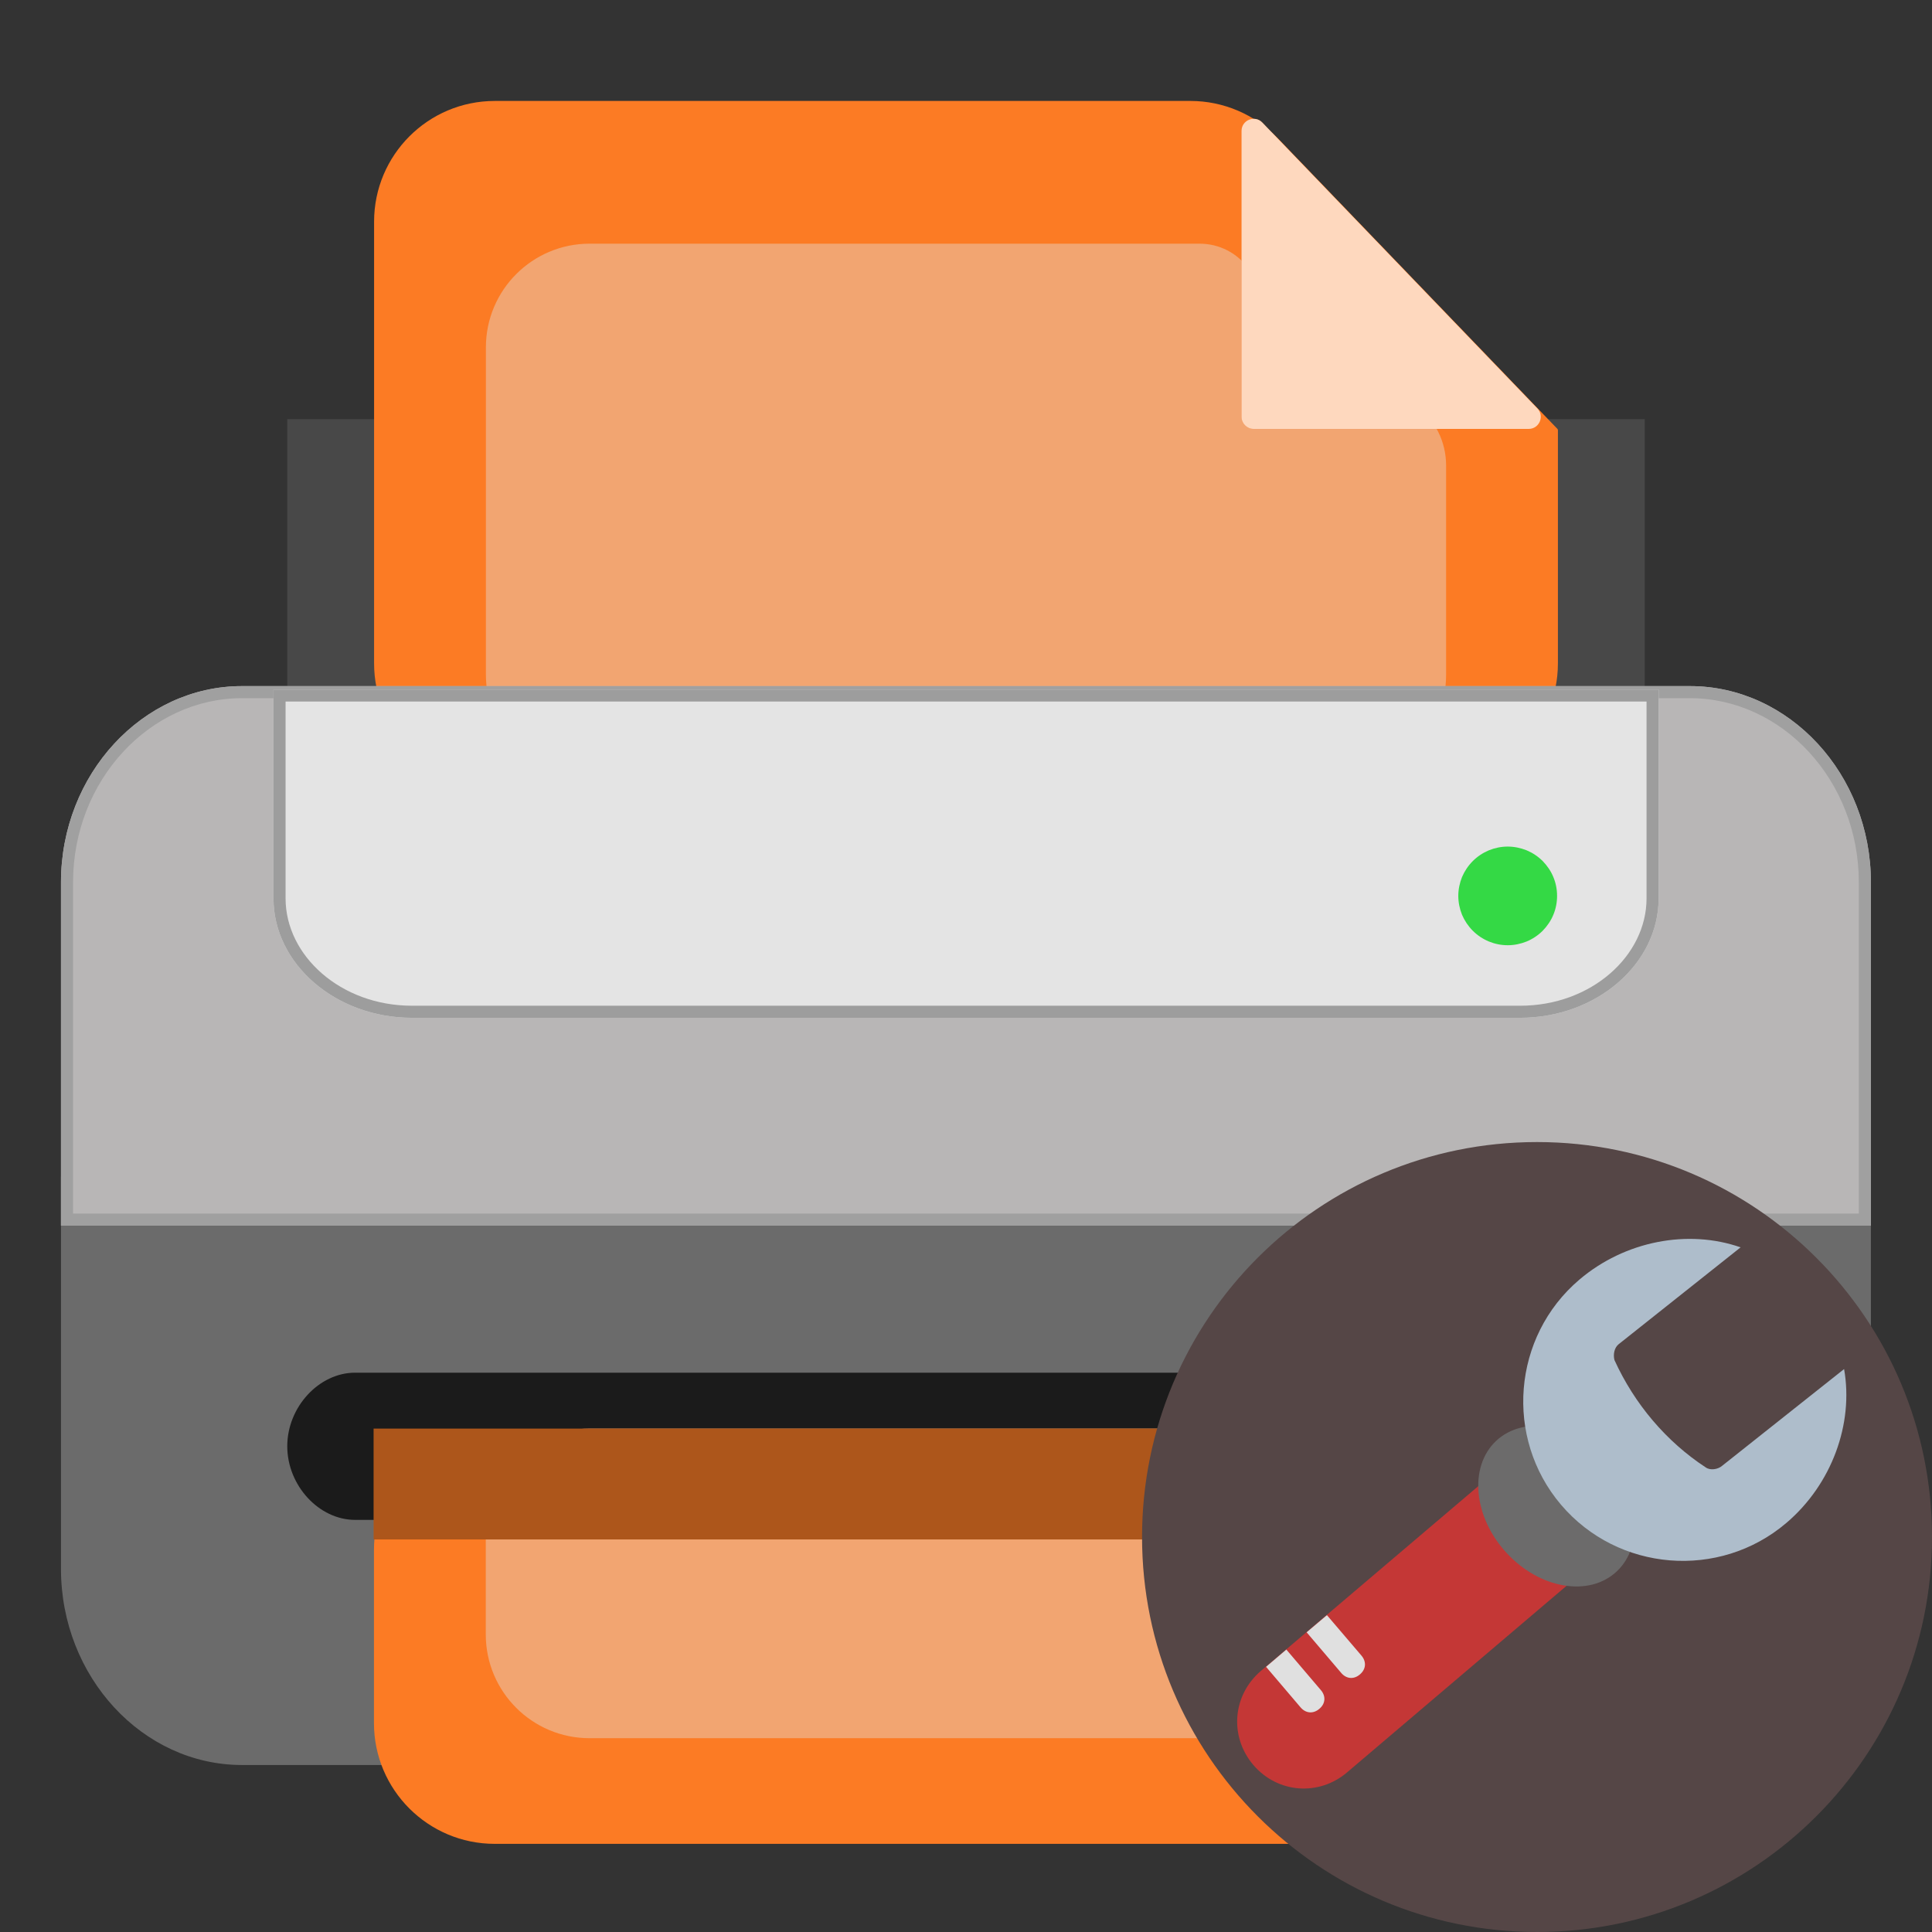 <svg width="16" height="16" viewBox="0 0 16 16" fill="none" xmlns="http://www.w3.org/2000/svg">
<rect x="0" y="0" width="16" height="16" fill="#333333" stroke="none"/>
<g clip-path="url(#clip0_312_2455)">
<path d="M2.379 3.471H13.621V5.682H2.379V3.471Z" fill="#484848"/>
<path d="M2.004 14.617H13.995C14.82 14.617 15.494 13.886 15.494 12.993V9.744H0.505V12.993C0.505 13.886 1.18 14.617 2.004 14.617Z" fill="#6B6B6B"/>
<path d="M13.059 12.587H2.941C2.641 12.587 2.379 12.302 2.379 11.977C2.379 11.653 2.641 11.368 2.941 11.368H13.059C13.358 11.368 13.621 11.653 13.621 11.977C13.621 12.302 13.358 12.587 13.059 12.587Z" fill="#1B1B1B"/>
<path d="M12.898 3.552C12.9 3.555 12.902 3.558 12.902 3.562L12.902 5.493C12.902 6.045 12.454 6.493 11.902 6.493H4.098C3.545 6.493 3.098 6.045 3.098 5.493L3.098 1.836C3.098 1.284 3.545 0.836 4.098 0.836H9.859C10.131 0.836 10.391 0.947 10.58 1.143L12.898 3.552V3.552Z" fill="#FC7B24"/>
<path d="M4.024 2.877C4.024 2.402 4.409 2.018 4.883 2.018L9.934 2.018C10.27 2.018 10.511 2.341 10.415 2.663V2.663C10.306 3.033 10.636 3.384 11.011 3.296L11.212 3.249C11.603 3.157 11.976 3.454 11.976 3.855L11.976 5.588C11.976 6.062 11.592 6.447 11.117 6.447H4.883C4.409 6.447 4.024 6.062 4.024 5.588L4.024 2.877Z" fill="#F2A571"/>
<path d="M12.732 3.383C12.793 3.446 12.748 3.552 12.66 3.552H10.382C10.327 3.552 10.282 3.507 10.282 3.452V1.084C10.282 0.994 10.392 0.95 10.454 1.015L12.732 3.383Z" fill="#FC7B24"/>
<path d="M12.732 3.383C12.793 3.446 12.748 3.552 12.66 3.552H10.382C10.327 3.552 10.282 3.507 10.282 3.452V1.084C10.282 0.994 10.392 0.95 10.454 1.015L12.732 3.383Z" fill="white" fill-opacity="0.7"/>
<path d="M12.901 13.966L12.901 14.27C12.901 14.822 12.454 15.27 11.901 15.27H4.097C3.545 15.27 3.097 14.822 3.097 14.27L3.097 12.835C3.097 12.282 3.545 11.835 4.097 11.835H10.284H11.898C12.45 11.835 12.898 12.282 12.898 12.835V13.296L12.901 13.966Z" fill="#FC7B24"/>
<path d="M4.023 12.69C4.023 12.216 4.408 11.831 4.882 11.831L10.607 11.831H11.397C11.717 11.831 11.976 12.09 11.976 12.41V12.41L11.976 13.536C11.976 14.01 11.591 14.395 11.117 14.395H4.882C4.408 14.395 4.023 14.01 4.023 13.536V12.69Z" fill="#F2A571"/>
<path d="M3.094 11.831H12.902V12.749H3.094V11.831Z" fill="#AD561B"/>
<path d="M0.505 10.15H15.494V7.307C15.494 6.413 14.82 5.682 13.995 5.682H2.004C1.18 5.682 0.505 6.413 0.505 7.307V10.15Z" fill="#B8B6B6"/>
<path fill-rule="evenodd" clip-rule="evenodd" d="M15.494 7.307C15.494 6.413 14.82 5.682 13.995 5.682H2.004C1.18 5.682 0.505 6.413 0.505 7.307V10.15H15.494V7.307ZM15.394 10.05V7.307C15.394 6.461 14.757 5.782 13.995 5.782H2.004C1.243 5.782 0.605 6.461 0.605 7.307V10.05H15.394Z" fill="#A0A0A0"/>
<path d="M13.736 5.71H2.265V7.44C2.265 7.984 2.781 8.429 3.412 8.429H12.589C13.22 8.429 13.736 7.984 13.736 7.44V5.71Z" fill="#E4E4E4"/>
<path fill-rule="evenodd" clip-rule="evenodd" d="M2.265 7.44C2.265 7.984 2.781 8.429 3.412 8.429H12.589C13.22 8.429 13.736 7.984 13.736 7.44V5.71H2.265V7.44ZM2.365 5.81V7.44C2.365 7.915 2.822 8.329 3.412 8.329H12.589C13.179 8.329 13.636 7.915 13.636 7.44V5.81H2.365Z" fill="#9D9D9D"/>
<path d="M12.077 7.419C12.077 7.473 12.088 7.526 12.108 7.576C12.129 7.625 12.159 7.67 12.197 7.708C12.235 7.746 12.28 7.776 12.33 7.797C12.379 7.817 12.432 7.828 12.486 7.828C12.54 7.828 12.593 7.817 12.643 7.797C12.693 7.776 12.738 7.746 12.776 7.708C12.813 7.67 12.844 7.625 12.864 7.576C12.885 7.526 12.895 7.473 12.895 7.419C12.895 7.366 12.885 7.313 12.864 7.263C12.844 7.214 12.813 7.169 12.776 7.131C12.738 7.093 12.693 7.063 12.643 7.042C12.593 7.022 12.54 7.011 12.486 7.011C12.432 7.011 12.379 7.022 12.33 7.042C12.28 7.063 12.235 7.093 12.197 7.131C12.159 7.169 12.129 7.214 12.108 7.263C12.088 7.313 12.077 7.366 12.077 7.419Z" fill="#34D945"/>
<path d="M12.729 16C14.535 16 16 14.535 16 12.729C16 10.922 14.535 9.458 12.729 9.458C10.922 9.458 9.458 10.922 9.458 12.729C9.458 14.535 10.922 16 12.729 16Z" fill="#554646"/>
<path d="M13.219 12.243C12.999 12.049 12.795 11.958 12.77 11.69C12.611 12.014 12.651 11.96 12.374 12.196L10.442 13.838C10.207 14.039 10.179 14.38 10.379 14.616C10.579 14.851 10.921 14.878 11.156 14.678L13.096 13.029C13.373 12.793 13.286 12.781 13.63 12.676C13.37 12.608 13.338 12.349 13.219 12.243Z" fill="#C43736"/>
<path d="M11.275 13.711L10.989 13.376L10.821 13.518L11.107 13.854C11.15 13.905 11.212 13.91 11.262 13.867C11.313 13.824 11.318 13.762 11.275 13.711Z" fill="#E0E0E0"/>
<path d="M10.926 14.152C10.977 14.11 10.982 14.047 10.939 13.997L10.653 13.661L10.485 13.804L10.771 14.14C10.814 14.19 10.876 14.195 10.926 14.152Z" fill="#E0E0E0"/>
<path d="M13.389 13.014C13.617 12.8 13.579 12.384 13.303 12.086C13.028 11.787 12.62 11.719 12.391 11.932C12.163 12.146 12.201 12.562 12.477 12.861C12.752 13.159 13.161 13.228 13.389 13.014Z" fill="#6C6B6B"/>
<path d="M15.272 11.338L14.261 12.14C14.227 12.169 14.164 12.179 14.127 12.153C13.8 11.939 13.536 11.628 13.37 11.263C13.358 11.215 13.37 11.161 13.404 11.133L14.415 10.33C13.981 10.178 13.457 10.276 13.079 10.598C12.525 11.069 12.457 11.908 12.928 12.462C13.4 13.017 14.239 13.084 14.793 12.613C15.171 12.292 15.352 11.79 15.272 11.338Z" fill="#AEBDCB"/>
</g>
<defs>
<clipPath id="clip0_312_2455">
<rect width="16" height="16" fill="white"/>
</clipPath>
</defs>
</svg>
